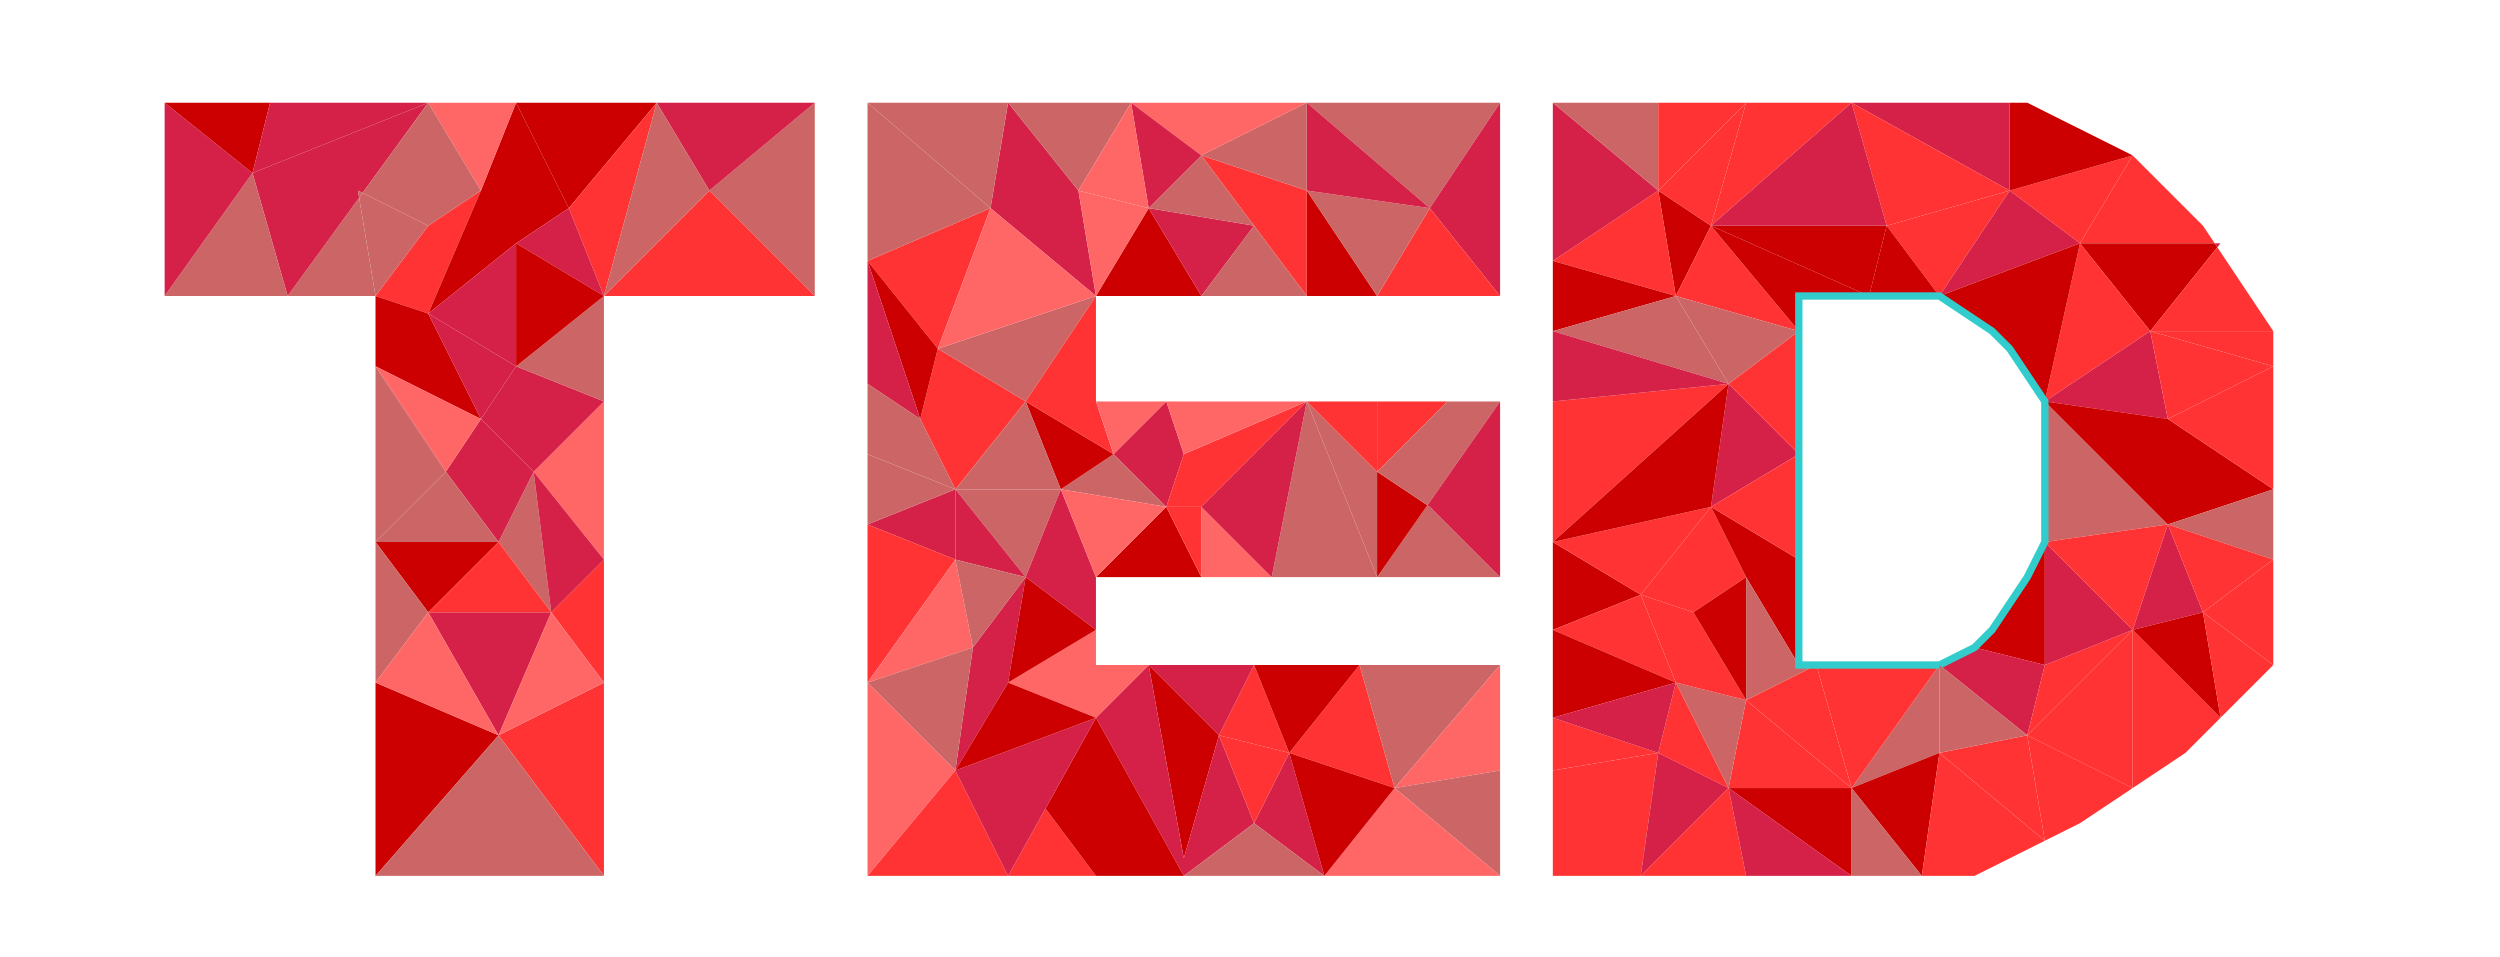 <?xml version="1.0" encoding="utf-8"?>
<!-- Generator: Adobe Illustrator 16.0.0, SVG Export Plug-In . SVG Version: 6.00 Build 0)  -->
<!DOCTYPE svg PUBLIC "-//W3C//DTD SVG 1.1//EN" "http://www.w3.org/Graphics/SVG/1.1/DTD/svg11.dtd">
<svg version="1.1" id="Layer_1" xmlns="http://www.w3.org/2000/svg" xmlns:xlink="http://www.w3.org/1999/xlink" x="0px" y="0px"
	 width="200px" height="76.524px" viewBox="0 0 200 76.524" enable-background="new 0 0 200 76.524" xml:space="preserve">
<g>
	<polygon fill="#CC6666" points="23.012,23.681 30.041,23.681 28.73,15.818 	"/>
	<polygon fill="#FF3333" points="38.475,15.247 34.258,18.058 30.041,23.681 34.258,25.086 	"/>
	<polygon fill="#CC6666" points="29.009,15.434 28.73,15.818 30.041,23.681 34.258,18.058 	"/>
	<polygon fill="#D52147" points="28.635,15.247 29.009,15.434 34.258,8.218 20.2,13.841 23.012,23.681 28.73,15.818 	"/>
	<polygon fill="#CC6666" points="13.171,23.681 15.983,23.681 23.012,23.681 20.2,13.841 	"/>
	<polygon fill="#D52147" points="39.881,58.824 44.098,48.984 34.258,48.984 	"/>
	<polygon fill="#CC6666" points="44.098,48.984 42.692,37.738 39.881,43.361 	"/>
	<polygon fill="#CC0000" points="34.258,25.086 30.041,23.681 30.041,25.086 30.041,29.304 38.475,33.521 	"/>
	<polygon fill="#D52147" points="39.881,43.361 42.692,37.738 38.475,33.521 35.664,37.738 	"/>
	<polygon fill="#D52147" points="13.171,8.218 13.171,12.435 13.171,15.247 13.171,20.87 13.171,23.681 20.2,13.841 	"/>
	<polygon fill="#CC0000" points="34.258,25.086 41.287,19.464 45.504,16.651 41.287,8.218 38.475,15.247 	"/>
	<polygon fill="#D52147" points="38.475,33.521 41.287,29.304 34.258,25.086 	"/>
	<polygon fill="#CC0000" points="21.606,8.218 13.171,8.218 20.2,13.841 	"/>
	<polygon fill="#D52147" points="41.287,29.304 41.287,19.464 34.258,25.086 	"/>
	<polygon fill="#CC0000" points="52.533,8.218 45.504,8.218 41.287,8.218 45.504,16.651 	"/>
	<polygon fill="#FF6666" points="38.475,33.521 30.041,29.304 35.664,37.738 	"/>
	<polygon fill="#CC6666" points="28.73,15.818 29.009,15.434 28.635,15.247 	"/>
	<polygon fill="#D52147" points="34.258,8.218 28.635,8.218 21.606,8.218 20.2,13.841 	"/>
	<polygon fill="#FF6666" points="41.287,8.218 37.069,8.218 34.258,8.218 38.475,15.247 	"/>
	<polygon fill="#CC6666" points="34.258,18.058 38.475,15.247 34.258,8.218 29.009,15.434 	"/>
	<polygon fill="#FF6666" points="48.315,44.767 48.315,39.144 48.315,33.521 48.315,32.115 42.692,37.738 	"/>
	<polygon fill="#FF3333" points="48.315,54.608 48.315,50.391 48.315,46.173 48.315,44.767 44.098,48.984 	"/>
	<polygon fill="#CC6666" points="56.75,15.247 65.184,23.681 65.184,19.464 65.184,13.841 65.184,8.218 	"/>
	<polygon fill="#D52147" points="38.475,33.521 42.692,37.738 48.315,32.115 41.287,29.304 	"/>
	<polygon fill="#D52147" points="44.098,48.984 48.315,44.767 42.692,37.738 	"/>
	<polygon fill="#CC6666" points="48.315,32.115 48.315,27.898 48.315,23.681 41.287,29.304 	"/>
	<polygon fill="#FF3333" points="48.315,23.681 55.344,23.681 60.967,23.681 65.184,23.681 56.75,15.247 	"/>
	<polygon fill="#D52147" points="65.184,8.218 55.344,8.218 52.533,8.218 56.75,15.247 	"/>
	<polygon fill="#FF3333" points="45.504,16.651 48.315,23.681 52.533,8.218 	"/>
	<polygon fill="#CC0000" points="39.881,43.361 30.041,43.361 34.258,48.984 	"/>
	<polygon fill="#CC0000" points="30.041,54.608 30.041,60.231 30.041,64.447 30.041,70.07 39.881,58.824 	"/>
	<polygon fill="#CC6666" points="30.041,29.304 30.041,30.709 30.041,36.333 30.041,41.956 30.041,43.361 35.664,37.738 	"/>
	<polygon fill="#CC6666" points="30.041,43.361 30.041,48.984 30.041,53.201 30.041,54.608 34.258,48.984 	"/>
	<polygon fill="#CC6666" points="35.664,37.738 30.041,43.361 39.881,43.361 	"/>
	<polygon fill="#FF3333" points="48.315,70.07 48.315,65.852 48.315,61.636 48.315,57.42 48.315,54.608 39.881,58.824 	"/>
	<polygon fill="#CC6666" points="30.041,70.07 32.852,70.07 38.475,70.07 44.098,70.07 48.315,70.07 39.881,58.824 	"/>
	<polygon fill="#CC6666" points="52.533,8.218 48.315,23.681 56.75,15.247 	"/>
	<polygon fill="#FF6666" points="34.258,48.984 30.041,54.608 39.881,58.824 	"/>
	<polygon fill="#FF6666" points="39.881,58.824 48.315,54.608 44.098,48.984 	"/>
	<polygon fill="#FF3333" points="34.258,48.984 44.098,48.984 39.881,43.361 	"/>
	<polygon fill="#D52147" points="41.287,19.464 48.315,23.681 45.504,16.651 	"/>
	<polygon fill="#CC0000" points="41.287,29.304 48.315,23.681 41.287,19.464 	"/>
</g>
<g>
	<polygon fill="#CC0000" points="104.545,23.681 110.168,23.681 104.545,15.247 	"/>
	<polygon fill="#CC6666" points="120.008,8.218 104.545,8.218 114.385,16.652 	"/>
	<polygon fill="#D52147" points="120.008,23.681 120.008,8.218 114.385,16.652 	"/>
	<polygon fill="#FF3333" points="110.168,23.681 120.008,23.681 114.385,16.652 	"/>
	<polygon fill="#CC6666" points="104.545,15.247 110.168,23.681 114.385,16.652 	"/>
	<polygon fill="#FF3333" points="96.11,12.435 100.327,18.058 104.545,23.681 104.545,15.247 	"/>
	<polygon fill="#CC0000" points="87.676,23.681 96.11,23.681 91.894,16.652 	"/>
	<polygon fill="#D52147" points="91.894,16.652 96.11,23.681 100.327,18.058 	"/>
	<polygon fill="#CC6666" points="96.11,23.681 104.545,23.681 100.327,18.058 	"/>
	<polygon fill="#CC6666" points="96.11,12.435 91.894,16.652 100.327,18.058 	"/>
	<polygon fill="#D52147" points="114.385,16.652 104.545,8.218 104.545,15.247 	"/>
	<polygon fill="#D52147" points="87.676,23.681 86.271,15.247 80.647,8.218 79.242,16.652 	"/>
	<polygon fill="#CC6666" points="90.487,8.218 80.647,8.218 86.271,15.247 	"/>
	<polygon fill="#FF3333" points="79.242,16.652 69.401,20.87 75.024,27.898 	"/>
	<polygon fill="#CC6666" points="80.647,8.218 69.401,8.218 79.242,16.652 	"/>
	<polygon fill="#FF6666" points="104.545,8.218 90.487,8.218 96.11,12.435 	"/>
	<polygon fill="#CC6666" points="104.545,15.247 104.545,8.218 96.11,12.435 	"/>
	<polygon fill="#D52147" points="96.11,12.435 90.487,8.218 91.894,16.652 	"/>
	<polygon fill="#FF6666" points="91.894,16.652 90.487,8.218 86.271,15.247 	"/>
	<polygon fill="#CC6666" points="69.401,8.218 69.401,20.87 79.242,16.652 	"/>
	<polygon fill="#CC6666" points="110.168,37.738 104.545,32.115 110.168,46.173 	"/>
	<polygon fill="#FF6666" points="86.271,15.247 87.676,23.681 91.894,16.652 	"/>
	<polygon fill="#CC6666" points="110.168,46.173 104.545,32.115 101.733,46.173 	"/>
	<polygon fill="#FF3333" points="115.791,32.115 110.168,32.115 110.168,37.738 	"/>
	<polygon fill="#FF3333" points="110.168,32.115 104.545,32.115 110.168,37.738 	"/>
	<polygon fill="#CC6666" points="114.193,40.421 110.168,46.173 120.008,46.173 114.385,40.55 	"/>
	<polygon fill="#CC0000" points="110.168,37.738 110.168,46.173 114.193,40.421 	"/>
	<polygon fill="#CC6666" points="114.193,40.421 120.008,32.115 115.791,32.115 110.168,37.738 	"/>
	<polygon fill="#D52147" points="114.385,40.55 120.008,46.173 120.008,32.115 114.193,40.421 	"/>
	<polygon fill="#D52147" points="94.704,36.333 93.3,32.115 89.081,36.333 93.3,40.55 	"/>
	<polygon fill="#CC6666" points="93.3,40.55 89.081,36.333 84.865,39.144 	"/>
	<polygon fill="#FF3333" points="73.619,33.521 76.43,39.144 82.053,32.115 75.024,27.898 	"/>
	<polygon fill="#CC6666" points="82.053,32.115 87.676,23.681 75.024,27.898 	"/>
	<polygon fill="#FF6666" points="75.024,27.898 87.676,23.681 79.242,16.652 	"/>
	<polygon fill="#CC6666" points="82.053,46.173 84.865,39.144 76.43,39.144 	"/>
	<polygon fill="#D52147" points="76.43,44.767 82.053,46.173 76.43,39.144 	"/>
	<polygon fill="#CC0000" points="89.081,36.333 82.053,32.115 84.865,39.144 	"/>
	<polygon fill="#D52147" points="76.43,61.636 80.647,54.608 82.053,46.173 77.836,51.796 	"/>
	<polygon fill="#FF3333" points="111.573,63.043 108.762,53.201 103.139,60.231 	"/>
	<polygon fill="#FF3333" points="103.139,60.231 100.327,53.201 97.516,58.824 	"/>
	<polygon fill="#D52147" points="100.327,53.201 91.894,53.201 97.516,58.824 	"/>
	<polygon fill="#FF3333" points="82.053,32.115 89.081,36.333 87.676,32.115 87.676,23.681 	"/>
	<polygon fill="#CC0000" points="97.516,58.824 91.894,53.201 94.704,68.666 	"/>
	<polygon fill="#CC6666" points="120.008,53.201 108.762,53.201 111.573,63.043 	"/>
	<polygon fill="#CC0000" points="108.762,53.201 100.327,53.201 103.139,60.231 	"/>
	<polygon fill="#FF6666" points="120.008,61.636 120.008,53.201 111.573,63.043 	"/>
	<polygon fill="#D52147" points="94.704,70.07 100.327,65.854 97.516,58.824 94.704,68.666 91.894,53.201 87.676,57.42 	"/>
	<polygon fill="#FF3333" points="93.3,40.55 96.11,40.55 104.545,32.115 94.704,36.333 	"/>
	<polygon fill="#FF6666" points="96.11,46.173 101.733,46.173 96.11,40.55 	"/>
	<polygon fill="#D52147" points="101.733,46.173 104.545,32.115 96.11,40.55 	"/>
	<polygon fill="#CC0000" points="75.024,27.898 69.401,20.87 73.619,33.521 	"/>
	<polygon fill="#FF6666" points="87.676,57.42 91.894,53.201 87.676,53.201 87.676,50.391 80.647,54.608 	"/>
	<polygon fill="#CC6666" points="120.008,70.07 120.008,61.636 111.573,63.043 	"/>
	<polygon fill="#CC0000" points="87.676,46.173 96.11,46.173 93.3,40.55 	"/>
	<polygon fill="#D52147" points="82.053,46.173 87.676,50.391 87.676,46.173 84.865,39.144 	"/>
	<polygon fill="#FF6666" points="84.865,39.144 87.676,46.173 93.3,40.55 	"/>
	<polygon fill="#FF6666" points="105.951,70.07 120.008,70.07 111.573,63.043 	"/>
	<polygon fill="#D52147" points="69.401,20.87 69.401,30.709 73.619,33.521 	"/>
	<polygon fill="#CC6666" points="73.619,33.521 69.401,30.709 69.401,36.333 76.43,39.144 	"/>
	<polygon fill="#FF6666" points="69.401,54.608 69.401,70.07 76.43,61.636 	"/>
	<polygon fill="#D52147" points="76.43,39.144 69.401,41.956 76.43,44.767 	"/>
	<polygon fill="#FF6666" points="93.3,32.115 94.704,36.333 104.545,32.115 87.676,32.115 89.081,36.333 	"/>
	<polygon fill="#FF3333" points="69.401,41.956 69.401,54.608 76.43,44.767 	"/>
	<polygon fill="#FF6666" points="76.43,44.767 69.401,54.608 77.836,51.796 	"/>
	<polygon fill="#CC6666" points="69.401,36.333 69.401,41.956 76.43,39.144 	"/>
	<polygon fill="#FF3333" points="69.401,70.07 80.647,70.07 76.43,61.636 	"/>
	<polygon fill="#D52147" points="100.327,65.854 105.951,70.07 103.139,60.231 	"/>
	<polygon fill="#FF3333" points="97.516,58.824 100.327,65.854 103.139,60.231 	"/>
	<polygon fill="#CC0000" points="103.139,60.231 105.951,70.07 111.573,63.043 	"/>
	<polygon fill="#CC6666" points="94.704,70.07 105.951,70.07 100.327,65.854 	"/>
	<polygon fill="#FF3333" points="80.647,70.07 87.676,70.07 83.638,64.687 	"/>
	<polygon fill="#CC0000" points="83.638,64.687 87.676,70.07 89.081,60.231 87.676,70.07 94.704,70.07 87.676,57.42 	"/>
	<polygon fill="#D52147" points="83.458,64.447 83.638,64.687 87.676,57.42 76.43,61.636 80.647,70.07 83.638,64.687 	"/>
	<polygon fill="#CC6666" points="77.836,51.796 69.401,54.608 76.43,61.636 	"/>
	<polygon fill="#CC0000" points="87.676,57.42 80.647,54.608 76.43,61.636 	"/>
	<polygon fill="#CC0000" points="80.647,54.608 87.676,50.391 82.053,46.173 	"/>
	<polygon fill="#CC6666" points="77.836,51.796 82.053,46.173 76.43,44.767 	"/>
	<polygon fill="#CC0000" points="96.11,46.173 96.11,46.173 96.11,46.173 	"/>
	<polygon fill="#FF3333" points="93.3,40.55 96.11,46.173 96.11,46.173 96.11,40.55 	"/>
	<polygon fill="#CC6666" points="84.865,39.144 82.053,32.115 76.43,39.144 	"/>
</g>
<g>
	<polygon fill="#D52147" points="177.645,19.464 177.175,19.464 177.388,19.783 	"/>
	<polygon fill="#CC6666" points="148.123,63.043 155.152,60.231 155.152,53.201 	"/>
	<polygon fill="#FF3333" points="152.341,53.201 145.312,53.201 148.123,63.043 155.152,53.201 	"/>
	<polygon fill="#CC0000" points="163.587,43.361 162.181,46.173 159.369,50.391 157.964,51.796 163.587,53.201 	"/>
	<polygon fill="#D52147" points="157.964,51.796 155.152,53.201 162.181,58.824 163.587,53.201 	"/>
	<polygon fill="#FF3333" points="138.283,63.043 148.123,63.043 139.688,56.013 	"/>
	<polygon fill="#CC6666" points="134.065,54.608 138.283,63.043 139.688,56.013 	"/>
	<polygon fill="#FF3333" points="162.181,58.824 170.614,50.391 163.587,53.201 	"/>
	<polygon fill="#FF3333" points="135.472,48.984 131.254,47.578 134.065,54.608 139.688,56.013 	"/>
	<polygon fill="#FF3333" points="139.688,56.013 148.123,63.043 145.312,53.201 	"/>
	<polygon fill="#FF3333" points="177.175,19.464 176.238,18.058 173.427,15.247 170.614,12.435 166.398,19.464 	"/>
	<polygon fill="#CC0000" points="172.021,26.492 177.388,19.783 177.175,19.464 166.398,19.464 	"/>
	<polygon fill="#FF3333" points="139.688,46.173 136.877,40.55 131.254,47.578 135.472,48.984 	"/>
	<polygon fill="#D52147" points="163.587,43.361 163.587,53.201 170.614,50.391 170.614,50.391 	"/>
	<polygon fill="#FF3333" points="166.398,19.464 170.614,12.435 160.775,15.247 	"/>
	<polygon fill="#FF3333" points="163.587,32.115 172.021,26.492 166.398,19.464 	"/>
	<polygon fill="#D52147" points="170.614,50.391 176.237,48.984 173.427,41.956 170.614,50.391 	"/>
	<polygon fill="#D52147" points="170.614,50.391 170.614,50.391 170.614,50.391 	"/>
	<polygon fill="#CC6666" points="163.587,43.361 173.427,41.956 163.587,32.115 163.587,34.927 	"/>
	<polygon fill="#FF3333" points="170.614,50.391 173.427,41.956 163.587,43.361 	"/>
	<polygon fill="#FF3333" points="160.775,15.247 150.934,18.058 155.152,23.681 	"/>
	<polygon fill="#CC0000" points="143.906,53.201 143.906,44.767 136.877,40.55 139.688,46.173 	"/>
	<polygon fill="#D52147" points="166.398,19.464 160.775,15.247 155.152,23.681 	"/>
	<polygon fill="#CC0000" points="155.152,23.681 150.934,18.058 149.529,23.681 	"/>
	<polygon fill="#CC0000" points="170.614,12.435 167.804,11.029 164.991,9.624 162.181,8.218 160.775,8.218 160.775,15.247 	"/>
	<polygon fill="#FF3333" points="132.66,60.231 138.283,63.043 134.065,54.608 	"/>
	<polygon fill="#FF3333" points="170.614,63.043 166.398,54.608 170.614,63.043 170.614,63.043 170.614,50.391 162.181,58.824 	"/>
	<polygon fill="#D52147" points="173.427,33.521 172.021,26.492 163.587,32.115 	"/>
	<polygon fill="#FF3333" points="181.861,26.492 179.049,22.275 177.388,19.783 172.021,26.492 	"/>
	<polygon fill="#D52147" points="170.614,63.043 170.614,63.043 170.614,63.043 	"/>
	<polygon fill="#CC0000" points="132.66,15.247 134.065,23.681 136.877,18.058 	"/>
	<polygon fill="#D52147" points="138.283,30.709 136.877,40.55 143.906,36.333 	"/>
	<polygon fill="#FF3333" points="143.906,36.333 136.877,40.55 143.906,44.767 	"/>
	<polygon fill="#CC0000" points="135.472,48.984 139.688,56.013 139.688,46.173 	"/>
	<polygon fill="#CC6666" points="139.688,56.013 145.312,53.201 143.906,53.201 139.688,46.173 	"/>
	<polygon fill="#FF3333" points="143.906,26.492 138.283,30.709 143.906,36.333 	"/>
	<polygon fill="#FF3333" points="136.877,18.058 134.065,23.681 143.906,26.492 	"/>
	<polygon fill="#CC0000" points="143.906,23.681 149.529,23.681 136.877,18.058 143.906,26.492 	"/>
	<polygon fill="#CC0000" points="150.934,18.058 136.877,18.058 149.529,23.681 	"/>
	<polygon fill="#CC6666" points="134.065,23.681 138.283,30.709 143.906,26.492 	"/>
	<polygon fill="#CC0000" points="155.152,23.681 159.369,26.492 160.775,27.898 163.587,32.115 166.398,19.464 	"/>
	<polygon fill="#CC0000" points="148.123,63.043 153.746,70.07 155.152,60.231 	"/>
	<polygon fill="#FF3333" points="124.226,61.636 124.226,70.07 131.254,70.07 132.66,60.231 	"/>
	<polygon fill="#D52147" points="160.775,8.218 159.369,8.218 148.123,8.218 160.775,15.247 	"/>
	<polygon fill="#FF3333" points="155.152,60.231 163.587,67.259 162.181,58.824 	"/>
	<polygon fill="#FF3333" points="170.614,63.043 170.614,63.043 162.181,58.824 163.587,67.259 166.398,65.854 170.614,63.043 
		170.614,63.043 	"/>
	<polygon fill="#D52147" points="132.66,60.231 131.254,70.07 138.283,63.043 	"/>
	<polygon fill="#CC0000" points="138.283,63.043 148.123,70.07 148.123,63.043 	"/>
	<polygon fill="#FF3333" points="131.254,70.07 139.688,70.07 138.283,63.043 	"/>
	<polygon fill="#CC0000" points="170.614,63.043 170.614,63.043 170.614,50.391 	"/>
	<polygon fill="#D52147" points="139.688,70.07 148.123,70.07 138.283,63.043 	"/>
	<polygon fill="#CC6666" points="148.123,70.07 153.746,70.07 148.123,63.043 	"/>
	<polygon fill="#CC0000" points="163.587,32.115 173.427,41.956 181.861,39.144 173.427,33.521 	"/>
	<polygon fill="#FF3333" points="170.614,50.391 170.614,63.043 174.833,60.231 176.238,58.824 177.645,57.42 170.614,50.391 	"/>
	<polygon fill="#FF3333" points="173.427,33.521 181.861,29.304 172.021,26.492 	"/>
	<polygon fill="#FF3333" points="172.021,26.492 181.861,29.304 181.861,27.898 181.861,26.492 	"/>
	<polygon fill="#CC6666" points="181.861,44.767 181.861,43.361 181.861,39.144 173.427,41.956 	"/>
	<polygon fill="#FF3333" points="181.861,39.144 181.861,29.304 173.427,33.521 	"/>
	<polygon fill="#FF3333" points="176.237,48.984 181.861,44.767 173.427,41.956 	"/>
	<polygon fill="#CC0000" points="170.614,50.391 177.645,57.42 176.237,48.984 	"/>
	<polygon fill="#FF3333" points="177.645,57.42 179.049,56.013 180.456,54.608 181.861,53.201 176.237,48.984 	"/>
	<polygon fill="#FF3333" points="181.861,53.201 181.861,51.796 181.861,50.391 181.861,48.984 181.861,47.578 181.861,46.173 
		181.861,44.767 176.237,48.984 	"/>
	<polygon fill="#FF3333" points="153.746,70.07 157.964,70.07 160.775,68.666 163.587,67.259 155.152,60.231 	"/>
	<polygon fill="#FF3333" points="132.66,15.247 124.226,20.87 134.065,23.681 	"/>
	<polygon fill="#D52147" points="124.226,8.218 124.226,20.87 132.66,15.247 	"/>
	<polygon fill="#CC0000" points="124.226,20.87 124.226,26.492 134.065,23.681 	"/>
	<polygon fill="#CC6666" points="132.66,8.218 124.226,8.218 132.66,15.247 	"/>
	<polygon fill="#FF3333" points="139.688,8.218 132.66,8.218 132.66,15.247 	"/>
	<polygon fill="#FF3333" points="148.123,8.218 139.688,8.218 136.877,18.058 	"/>
	<polygon fill="#FF3333" points="160.775,15.247 148.123,8.218 150.934,18.058 	"/>
	<polygon fill="#FF3333" points="136.877,18.058 139.688,8.218 132.66,15.247 	"/>
	<polygon fill="#CC6666" points="134.065,23.681 124.226,26.492 138.283,30.709 	"/>
	<polygon fill="#FF3333" points="124.226,32.115 124.226,43.361 138.283,30.709 	"/>
	<polygon fill="#CC0000" points="124.226,43.361 124.226,50.391 131.254,47.578 	"/>
	<polygon fill="#FF3333" points="131.254,47.578 124.226,50.391 134.065,54.608 	"/>
	<polygon fill="#FF3333" points="136.877,40.55 124.226,43.361 131.254,47.578 	"/>
	<polygon fill="#D52147" points="124.226,26.492 124.226,32.115 138.283,30.709 	"/>
	<polygon fill="#CC0000" points="124.226,50.391 124.226,57.42 134.065,54.608 	"/>
	<polygon fill="#FF3333" points="124.226,57.42 124.226,61.636 132.66,60.231 	"/>
	<polygon fill="#CC0000" points="138.283,30.709 124.226,43.361 136.877,40.55 	"/>
	<polygon fill="none" stroke="#33CCCC" stroke-width="0.586" stroke-miterlimit="10" points="159.369,26.492 155.152,23.681 
		149.529,23.681 143.906,23.681 143.906,26.492 143.906,36.333 143.906,44.767 143.906,53.201 145.312,53.201 152.341,53.201 
		155.152,53.201 157.964,51.796 159.369,50.391 162.181,46.173 163.587,43.361 163.587,34.927 163.587,32.115 160.775,27.898 	"/>
	<polygon fill="#D52147" points="150.934,18.058 148.123,8.218 136.877,18.058 	"/>
	<polygon fill="#CC6666" points="155.152,60.231 162.181,58.824 155.152,53.201 	"/>
	<polygon fill="#D52147" points="134.065,54.608 124.226,57.42 132.66,60.231 	"/>
</g>
</svg>

